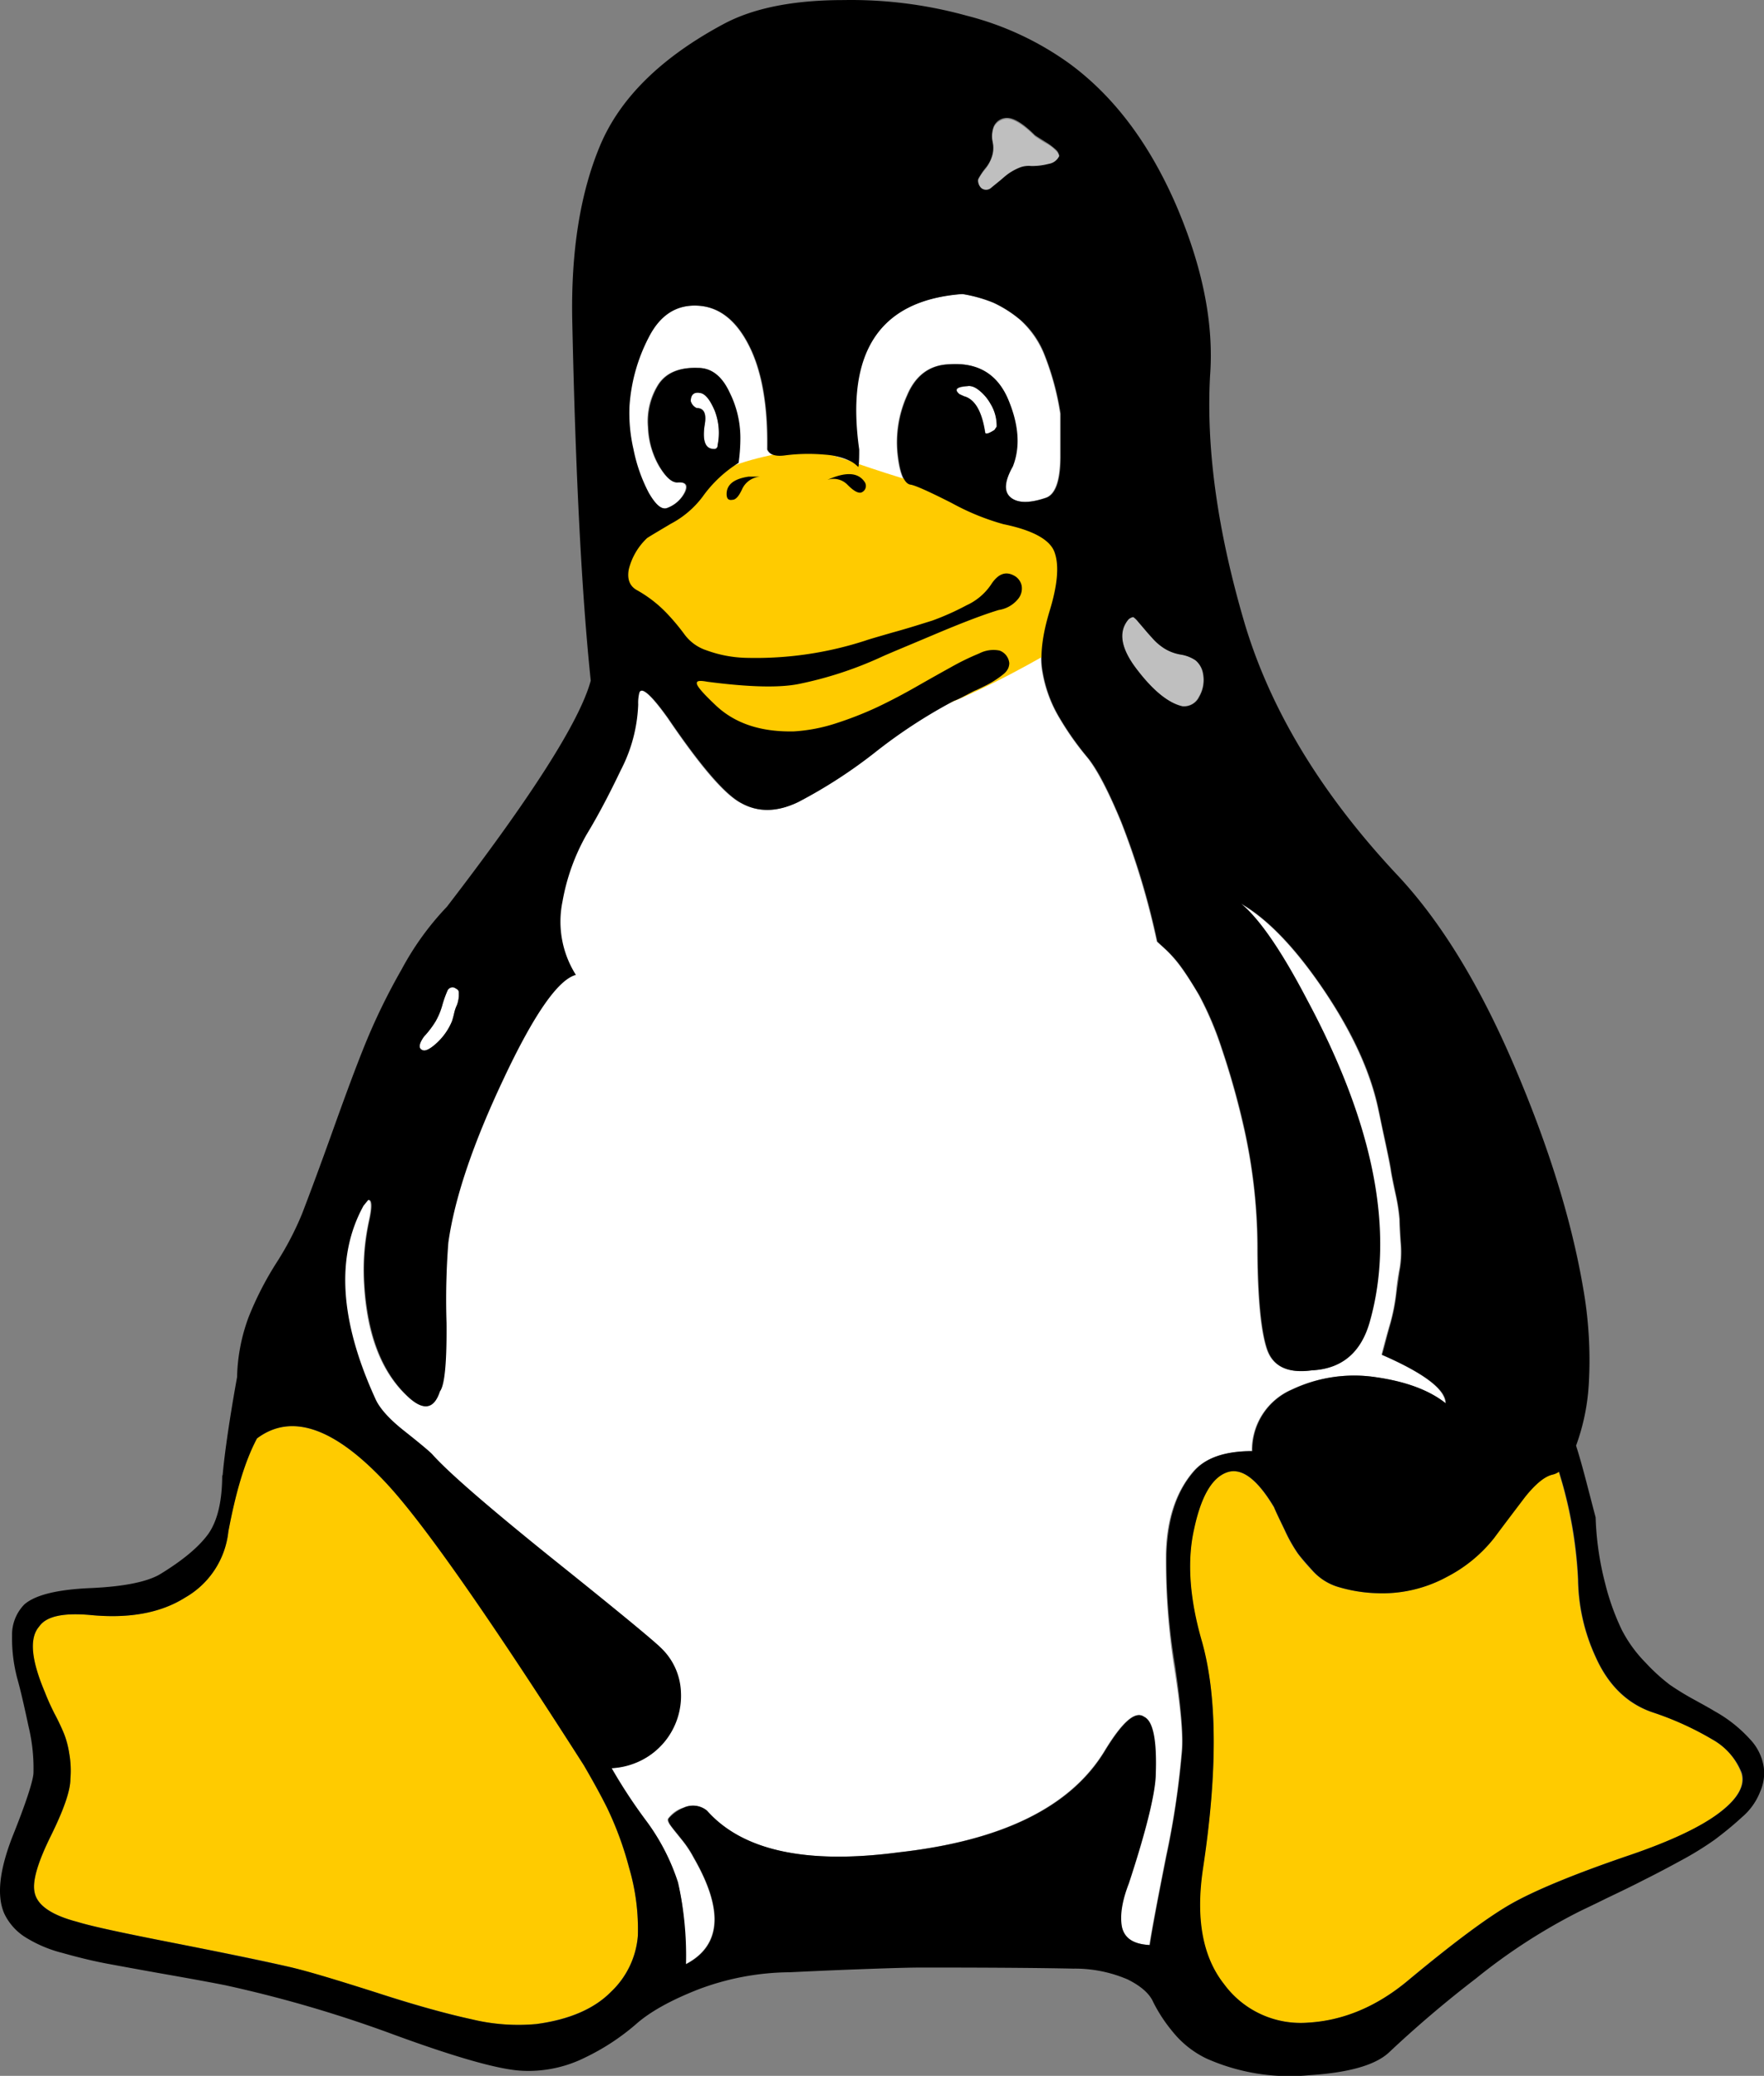 <svg xmlns="http://www.w3.org/2000/svg" viewBox="0 0 312.578 367.82">
  <rect x="0" y="0" width="312.578" height="367.82" fill="#808080" stroke="none"/>
  <defs>
    <style>
      .cls-1 {
        fill: #bfbfbf;
      }

      .cls-2 {
        fill: #fff;
      }

      .cls-3 {
        fill: #ffcb00;
      }
    </style>
  </defs>
  <g id="Group_1459" data-name="Group 1459" transform="translate(0.02 0.019)">
    <path id="Path_1643" data-name="Path 1643" class="cls-1" d="M272.126,45.257c.578-.449,1.284-1.027,2.247-1.862a10.981,10.981,0,0,1,3.082-1.862,4.468,4.468,0,0,1,1.862-.193,11.921,11.921,0,0,0,3.082-.385,2.731,2.731,0,0,0,1.862-1.413,1.905,1.905,0,0,0-.514-1.027,7.2,7.2,0,0,0-1.862-1.413c-.9-.514-1.541-.963-1.926-1.22-2.055-2.055-3.724-3.082-4.944-3.082a2.624,2.624,0,0,0-2.376,1.541,4.851,4.851,0,0,0-.193,2.7,4.366,4.366,0,0,1-.128,2.568,7.022,7.022,0,0,1-1.22,2.183,7.707,7.707,0,0,0-1.22,1.862c-.128.321.064.9.642,1.734A1.477,1.477,0,0,0,272.126,45.257Z" transform="translate(-96.578 -11.745)"/>
    <path id="Path_1644" data-name="Path 1644" class="cls-2" d="M240.583,304.365c.128-6.1,1.734-10.916,4.752-14.512,2.055-2.44,5.522-3.724,10.467-3.724a11.709,11.709,0,0,1,7.063-10.916,25.986,25.986,0,0,1,14.9-2.183q7.994,1.156,12.329,4.623c0-2.44-3.789-5.33-11.3-8.6.514-2.055,1.027-3.917,1.541-5.651a35.56,35.56,0,0,0,1.027-5.33,37.8,37.8,0,0,1,.642-4.431,20.253,20.253,0,0,0,.128-4.623c-.128-1.991-.193-3.339-.193-3.981a32.824,32.824,0,0,0-.706-4.495c-.514-2.312-.771-3.724-.835-4.238-.064-.449-.385-2.183-1.027-5.137s-.963-4.752-1.156-5.458q-2.023-9.824-9.632-21.19c-5.073-7.513-10.017-12.65-14.769-15.411,3.275,2.761,7.192,8.412,11.687,17.016q17.819,33.23,11.109,57.085c-1.477,5.458-4.944,8.348-10.274,8.6-4.238.578-6.871-.706-7.9-3.789s-1.605-8.8-1.67-17.145a96.2,96.2,0,0,0-2.376-21.961,140.229,140.229,0,0,0-3.981-14.191,59.069,59.069,0,0,0-3.981-9.375,54.2,54.2,0,0,0-3.211-5.009,22.023,22.023,0,0,0-2.7-3.082c-.9-.835-1.413-1.284-1.541-1.413a137.307,137.307,0,0,0-6.357-21.19c-2.312-5.586-4.366-9.439-6.036-11.494a49.448,49.448,0,0,1-4.816-6.806,23.45,23.45,0,0,1-3.082-8.219c-.514-2.89-.128-6.55,1.22-10.98s1.67-7.834.9-10.146-3.789-4.045-9.118-5.137c-2.055-.385-5.073-1.67-9.118-3.724s-6.485-3.146-7.32-3.275c-1.092-.128-1.862-1.926-2.247-5.33a20.231,20.231,0,0,1,1.67-10.467c1.477-3.532,3.981-5.394,7.384-5.522,5.073-.385,8.54,1.67,10.467,6.164s2.183,8.476.835,11.943c-1.477,2.568-1.67,4.431-.385,5.458,1.22,1.027,3.275,1.092,6.164.128,1.8-.514,2.7-3.018,2.7-7.384V102.29a47.929,47.929,0,0,0-2.761-10.274,16.98,16.98,0,0,0-4.3-6.293,21.3,21.3,0,0,0-4.816-3.082,24.981,24.981,0,0,0-5.522-1.541q-21.961,1.637-18.3,27.547,0,3.082-.193,3.082c-1.22-1.22-3.275-1.926-6.036-2.183a28.611,28.611,0,0,0-6.806.128c-1.734.257-2.761-.064-3.211-1.027q.193-11.751-3.275-18.493c-2.312-4.495-5.394-6.871-9.247-7-3.724-.128-6.55,1.734-8.54,5.651a30.776,30.776,0,0,0-3.4,12.2,31.242,31.242,0,0,0,.706,7.577,26.434,26.434,0,0,0,2.7,7.705c1.156,2.119,2.247,3.018,3.211,2.761a5.475,5.475,0,0,0,3.275-2.89c.514-1.22.064-1.8-1.413-1.67-.963,0-1.991-.963-3.211-2.954a15.022,15.022,0,0,1-1.926-6.871,12.045,12.045,0,0,1,1.862-7.577c1.348-2.055,3.724-3.018,7-2.89,2.312,0,4.174,1.413,5.522,4.3a17.862,17.862,0,0,1,1.926,8.027,30.252,30.252,0,0,1-.321,4.495,22.191,22.191,0,0,0-6.357,5.972,16.138,16.138,0,0,1-5.651,4.816c-2.7,1.605-4.11,2.44-4.238,2.568a12.183,12.183,0,0,0-3.211,5.522c-.321,1.8.193,3.018,1.541,3.724a23.922,23.922,0,0,1,5.137,3.981,38.707,38.707,0,0,1,3.275,3.917,8.232,8.232,0,0,0,3.788,2.7,21.892,21.892,0,0,0,7.32,1.348,62.93,62.93,0,0,0,20.933-3.082c.257-.128,1.862-.642,4.752-1.413,2.89-.835,5.265-1.541,7.063-2.119a36.67,36.67,0,0,0,6.036-2.7,10.488,10.488,0,0,0,4.3-3.6c1.22-1.926,2.568-2.44,4.11-1.67a2.625,2.625,0,0,1,1.348,1.734,2.86,2.86,0,0,1-.642,2.44,5.452,5.452,0,0,1-3.4,1.926c-2.761.835-6.614,2.312-11.622,4.431s-8.091,3.467-9.375,3.981c-6.036,2.568-10.788,4.174-14.383,4.687-3.4.706-8.861.578-16.246-.385-1.348-.257-1.991-.128-1.862.385.128.578,1.284,1.862,3.467,3.917,3.4,3.146,8.027,4.687,13.741,4.495a32.415,32.415,0,0,0,7.384-1.413,58.886,58.886,0,0,0,7.384-2.89c2.312-1.092,4.623-2.312,6.871-3.6s4.3-2.44,6.164-3.467a43.772,43.772,0,0,1,5.009-2.44,5.486,5.486,0,0,1,3.6-.514,2.635,2.635,0,0,1,1.734,2.247,2.522,2.522,0,0,1-.193.9,2.362,2.362,0,0,1-.835,1.027,14.81,14.81,0,0,1-1.22.9,15.431,15.431,0,0,1-1.734,1.027c-.771.385-1.348.706-1.862.9s-1.156.578-2.055,1.027a10.885,10.885,0,0,1-1.926.9,91.785,91.785,0,0,0-13.87,9.054,84.677,84.677,0,0,1-13.677,8.861c-3.724,1.8-7.063,1.862-10.081.193-2.89-1.477-7.192-6.485-12.971-15.026-3.018-4.238-4.752-5.715-5.137-4.495a7.519,7.519,0,0,0-.193,2.055,27.576,27.576,0,0,1-3.082,11.622c-2.055,4.3-4.045,8.091-6.036,11.366a35.845,35.845,0,0,0-4.3,11.943,17.332,17.332,0,0,0,2.376,12.971c-3.146.835-7.449,7-12.842,18.493s-8.669,21.126-9.76,28.96c-.257,2.44-.385,7.192-.321,14.191s-.321,11.044-1.156,12.136c-1.092,3.275-3.082,3.467-5.972.642-4.366-4.238-6.871-10.659-7.384-19.328a40.864,40.864,0,0,1,.835-11.494c.578-2.568.449-3.853-.193-3.724l-.835,1.027q-7.416,13.388,2.055,34.1c.706,1.67,2.376,3.6,5.137,5.779s4.366,3.532,4.944,4.11c2.761,3.146,9.889,9.375,21.383,18.557,11.494,9.247,17.851,14.448,19.135,15.732a11.36,11.36,0,0,1,3.6,7.834,12.922,12.922,0,0,1-2.89,8.861c-2.119,2.761-5.265,4.3-9.375,4.688a92.673,92.673,0,0,0,5.972,9.118,36.988,36.988,0,0,1,5.779,11.109c.963,3.339,1.413,8.155,1.413,14.512,6.293-3.275,6.806-9.568,1.413-18.878a19.358,19.358,0,0,0-2.183-3.275c-.9-1.092-1.541-1.926-1.926-2.44-.385-.578-.578-.963-.385-1.22a5.2,5.2,0,0,1,2.7-1.926,3.884,3.884,0,0,1,4.11.514q9.439,10.691,34.1,7.384c18.236-2.055,30.308-8.026,36.344-17.851,3.146-5.2,5.458-7.256,7-6.164,1.67.835,2.312,4.366,2.055,10.659-.128,3.4-1.734,9.7-4.752,18.878-1.22,3.146-1.669,5.715-1.22,7.705.385,1.991,2.055,3.018,4.944,3.211.385-2.633,1.413-7.9,2.954-15.8a142.054,142.054,0,0,0,2.761-18.493c.257-2.89-.193-7.9-1.348-15.09A123.376,123.376,0,0,1,240.583,304.365ZM165.519,115.582q-.963,1.926-1.734,1.926c-.706.128-1.027-.193-1.027-1.027,0-1.605,1.284-2.633,3.917-3.082h2.055A3.746,3.746,0,0,0,165.519,115.582Zm21.062.771c-.578.128-1.348-.321-2.376-1.348a3.315,3.315,0,0,0-3.6-.9q4.912-2.215,6.55.385A1.2,1.2,0,0,1,186.58,116.352Z" transform="translate(-34.019 -29.031)"/>
    <path id="Path_1645" data-name="Path 1645" class="cls-3" d="M110.785,461.121c-1.348-2.7-2.761-5.137-4.11-7.513q-24.85-39.009-34.739-49.7-13.966-15.122-23.181-8.219c-2.312,4.3-3.917,10.017-5.073,16.5a15.471,15.471,0,0,1-7.641,11.687c-4.366,2.761-10.081,3.789-17.016,3.082-4.687-.385-7.577.257-8.861,2.055-1.8,2.055-1.477,5.972,1.027,11.687a28.9,28.9,0,0,0,1.67,3.724c.835,1.605,1.413,2.89,1.734,3.66a18.888,18.888,0,0,1,.9,3.467,17.6,17.6,0,0,1,.193,4.495c0,2.055-1.156,5.394-3.467,10.081-2.312,4.623-3.275,7.962-2.89,9.889.385,2.312,2.954,4.11,7.577,5.33,2.761.835,8.54,2.055,17.337,3.789,8.861,1.734,15.668,3.082,20.419,4.238,3.275.835,8.348,2.312,15.218,4.495s12.521,3.789,16.952,4.752a34.835,34.835,0,0,0,11.43.835c5.908-.835,10.274-2.761,13.228-5.715a15.44,15.44,0,0,0,4.752-9.889,38.043,38.043,0,0,0-1.541-12.008A58.362,58.362,0,0,0,110.785,461.121Z" transform="translate(-3.237 -140.838)"/>
    <path id="Path_1646" data-name="Path 1646" class="cls-2" d="M194.71,118.25a.576.576,0,0,0,.642-.642,10.876,10.876,0,0,0-.514-6.164c-.771-1.8-1.541-2.825-2.376-3.082-1.22-.257-1.862.193-1.862,1.413a1.844,1.844,0,0,0,1.027,1.22c1.348,0,1.862,1.027,1.413,3.082C192.655,116.9,193.168,118.25,194.71,118.25Z" transform="translate(-68.219 -38.762)"/>
    <path id="Path_1647" data-name="Path 1647" class="cls-3" d="M420.917,453.5a48.6,48.6,0,0,0-10.595-4.816c-4.495-1.477-7.9-4.816-10.146-9.889a33.493,33.493,0,0,1-3.082-13.677v.064a77.563,77.563,0,0,0-3.4-19.135,4.561,4.561,0,0,1-1.156.514c-1.348.257-2.954,1.605-4.816,3.917s-3.724,4.752-5.522,7.32a25.587,25.587,0,0,1-8.348,6.871,24.055,24.055,0,0,1-12.521,2.89,26.909,26.909,0,0,1-6.485-1.027,9.937,9.937,0,0,1-4.623-2.761,30.328,30.328,0,0,1-2.761-3.211,26.762,26.762,0,0,1-2.376-4.238c-.963-1.991-1.541-3.339-1.862-3.981-3.018-5.073-5.843-7.128-8.412-6.164-2.633.963-4.495,4.3-5.779,10.081-1.22,5.779-.771,12.393,1.413,19.906q4.142,14.351.193,40.068c-1.348,8.926-.128,15.8,3.724,20.612a16.959,16.959,0,0,0,14.961,6.806c6.164-.321,12.008-2.761,17.466-7.32,8.091-6.742,14.191-11.237,18.365-13.677,4.174-2.376,11.237-5.33,21.254-8.733q10.884-3.66,15.8-7.513c3.275-2.5,4.559-4.88,3.789-7.063A11.113,11.113,0,0,0,420.917,453.5Z" transform="translate(-117.522 -145.284)"/>
    <path id="Path_1648" data-name="Path 1648" class="cls-1" d="M320.263,185.987a2.86,2.86,0,0,0,2.954-1.67,5.629,5.629,0,0,0,.706-4.11,4.1,4.1,0,0,0-1.348-2.376,6.23,6.23,0,0,0-2.7-1.027,6.794,6.794,0,0,1-2.954-1.156,6.684,6.684,0,0,1-1.926-1.67,20.953,20.953,0,0,1-1.413-1.605q-.482-.578-1.156-1.348a4.711,4.711,0,0,0-.835-.835c-.128-.064-.385.064-.835.321-1.926,2.183-1.413,5.137,1.413,8.925C315.126,183.29,317.759,185.473,320.263,185.987Z" transform="translate(-110.811 -60.909)"/>
    <path id="Path_1649" data-name="Path 1649" class="cls-2" d="M116.376,283.587c.514.128,1.413-.321,2.568-1.413a10.491,10.491,0,0,0,2.568-3.724c.128-.385.257-.9.385-1.413a6.925,6.925,0,0,1,.385-1.22,3.384,3.384,0,0,0,.321-.963,4.42,4.42,0,0,0,.128-.835v-.642a.729.729,0,0,0-.193-.514,1.854,1.854,0,0,0-.642-.385.963.963,0,0,0-1.22.642,18.5,18.5,0,0,0-.9,2.568,9.381,9.381,0,0,1-1.156,2.761,16.628,16.628,0,0,1-2.055,2.7C115.605,282.5,115.541,283.331,116.376,283.587Z" transform="translate(-41.448 -97.508)"/>
    <path id="Path_1650" data-name="Path 1650" class="cls-2" d="M267.8,107.142c-.835-.514-1.413-.771-1.862-.578-1.926.128-2.376.578-1.413,1.413.257.128.514.257.835.385,1.926.578,3.146,2.7,3.724,6.357,0,.385.578.257,1.669-.385l.385-.578a7.36,7.36,0,0,0-1.027-3.981A7.967,7.967,0,0,0,267.8,107.142Z" transform="translate(-94.5 -38.121)"/>
    <path id="Path_1651" data-name="Path 1651" class="cls-3" d="M249.761,157.319c-31.079,18.814-58.69,26.52-77.119,4.238L165.9,123.8c2.055,12.136,7.834,16.053,15.86,9.054,0-2.055,4.174-7,21.254-9.054,9.76,2.633,24.85,9.889,46.746,10.338Z" transform="translate(-59.379 -44.312)"/>
    <g id="Group_1458" data-name="Group 1458" transform="translate(-0.02 -0.019)">
      <path id="Path_1652" data-name="Path 1652" d="M200.5,134.582c0,.835.321,1.156,1.027,1.027q.867,0,1.734-1.926a3.83,3.83,0,0,1,3.211-2.183h-2.055C201.784,131.885,200.5,132.913,200.5,134.582Z" transform="translate(-71.742 -47.049)"/>
      <path id="Path_1653" data-name="Path 1653" d="M228.3,131.832a3.433,3.433,0,0,1,3.6.9c1.027,1.027,1.8,1.477,2.376,1.348a1.239,1.239,0,0,0,.642-1.862C233.758,130.484,231.575,130.355,228.3,131.832Z" transform="translate(-81.691 -46.803)"/>
      <path id="Path_1654" data-name="Path 1654" d="M312.513,313.091a9.132,9.132,0,0,0-2.44-4.944,24.366,24.366,0,0,0-6.357-5.009c-.385-.257-1.541-.9-3.4-1.926a48.861,48.861,0,0,1-4.431-2.7,33.2,33.2,0,0,1-4.3-3.917,23.687,23.687,0,0,1-4.238-5.843,42.886,42.886,0,0,1-2.954-8.283,52.759,52.759,0,0,1-1.67-11.622h0c-1.541-5.843-2.376-9.311-3.467-12.714a37.989,37.989,0,0,0,2.247-10.788,73.275,73.275,0,0,0-1.027-17.337c-2.055-11.943-6.1-24.979-12.2-39.234s-12.907-25.364-20.419-33.454q-20.323-21.575-27.29-44.756Q213.338,86.1,214.4,66.581c.706-9.311-1.348-19.392-6.036-30.308-4.752-10.916-10.98-19.2-18.814-24.979a53.685,53.685,0,0,0-18.3-8.54A76.733,76.733,0,0,0,149.479-.007c-8.925,0-16.053,1.413-21.383,4.3q-16.47,8.861-21.768,21.447c-3.532,8.412-5.2,18.814-4.944,31.143q.867,40.646,3.275,63.7-2.89,10.691-25.492,40.068a50.706,50.706,0,0,0-8.027,11.109,110.784,110.784,0,0,0-6.164,12.521c-1.541,3.724-3.532,9.054-6.036,16.053s-4.366,11.943-5.458,14.769a53.676,53.676,0,0,1-4.495,8.6,57.188,57.188,0,0,0-4.944,9.632A32.439,32.439,0,0,0,41.988,244S40,254.723,39.419,261.529c0-.064-.064-.193-.064-.257,0,4.687-.835,8.155-2.44,10.467-1.67,2.312-4.495,4.688-8.6,7.192-2.312,1.348-6.421,2.183-12.329,2.44s-9.76,1.22-11.687,2.89a7.67,7.67,0,0,0-2.183,5.522,27.932,27.932,0,0,0,.9,7.513c.706,2.5,1.348,5.458,2.055,8.733a31.371,31.371,0,0,1,.835,8.219c-.128,1.477-1.348,5.265-3.724,11.173C-.136,331.392-.649,335.951.763,339.1a10.137,10.137,0,0,0,3.467,3.981,23.136,23.136,0,0,0,6.871,2.954q4.431,1.252,8.091,1.926c2.44.449,5.908,1.092,10.274,1.862s7.9,1.413,10.467,1.926a223.349,223.349,0,0,1,29.987,8.8c11.237,4.11,18.814,6.229,22.8,6.357a22.481,22.481,0,0,0,10.98-2.376,40.511,40.511,0,0,0,8.925-5.843q3.66-3.275,10.98-6.164a46.664,46.664,0,0,1,16.31-3.082c2.761-.128,6.678-.321,11.879-.514s9.118-.321,11.687-.321c11.751,0,20.676.064,26.712.193a23.574,23.574,0,0,1,9.632,1.926c2.312,1.156,3.853,2.5,4.495,3.981a27.1,27.1,0,0,0,3.4,5.2,17.3,17.3,0,0,0,6.036,4.816,36.271,36.271,0,0,0,18.3,2.954c7-.449,11.622-1.8,14-3.981a200.57,200.57,0,0,1,15.475-13.163,102.526,102.526,0,0,1,17.594-11.494c1.092-.578,2.954-1.413,5.522-2.7,2.568-1.22,4.816-2.312,6.55-3.211,1.8-.9,3.917-1.991,6.485-3.4a56.526,56.526,0,0,0,6.164-3.789c1.541-1.156,3.211-2.5,4.816-3.981a11.324,11.324,0,0,0,3.211-4.495A8.071,8.071,0,0,0,312.513,313.091Zm-112.5-203.424c.385-.257.706-.385.835-.321a4.524,4.524,0,0,1,.835.835l1.156,1.348c.321.385.835.963,1.413,1.605a11.169,11.169,0,0,0,1.926,1.67,8.125,8.125,0,0,0,2.954,1.156,6.579,6.579,0,0,1,2.7,1.027,3.9,3.9,0,0,1,1.348,2.376,6.023,6.023,0,0,1-.706,4.11,3,3,0,0,1-2.954,1.67c-2.44-.578-5.137-2.7-8.027-6.485C198.537,114.869,198.087,111.851,200.014,109.668ZM173.3,31.714a13.677,13.677,0,0,1,1.22-1.862,5.892,5.892,0,0,0,1.22-2.183,4.96,4.96,0,0,0,.128-2.568,4.851,4.851,0,0,1,.193-2.7,2.551,2.551,0,0,1,2.376-1.541c1.22,0,2.89,1.027,4.944,3.082.385.257,1.092.706,1.926,1.22a11.3,11.3,0,0,1,1.862,1.413,1.905,1.905,0,0,1,.514,1.027,2.449,2.449,0,0,1-1.862,1.413,11.921,11.921,0,0,1-3.082.385,4.468,4.468,0,0,0-1.862.193,9.66,9.66,0,0,0-3.082,1.862c-.963.835-1.734,1.413-2.247,1.862a1.35,1.35,0,0,1-1.67,0A1.9,1.9,0,0,1,173.3,31.714ZM75.121,183.64a16.627,16.627,0,0,0,2.055-2.7,14.883,14.883,0,0,0,1.156-2.761,18.507,18.507,0,0,1,.9-2.568.989.989,0,0,1,1.22-.642,5.646,5.646,0,0,1,.642.385.729.729,0,0,1,.193.514v.642a6.744,6.744,0,0,1-.128.835,4.241,4.241,0,0,1-.321.963,6.925,6.925,0,0,0-.385,1.22,13.984,13.984,0,0,1-.385,1.413,11.089,11.089,0,0,1-2.568,3.724c-1.156,1.092-2.055,1.605-2.568,1.413C74.094,185.823,74.158,184.988,75.121,183.64Zm37.885,159.374a15.272,15.272,0,0,1-4.752,9.889c-2.954,3.018-7.384,4.944-13.228,5.715a35.043,35.043,0,0,1-11.43-.835c-4.431-.963-10.081-2.5-16.952-4.752-6.871-2.183-11.879-3.724-15.218-4.495Q44.2,346.9,31.007,344.3c-8.861-1.734-14.64-2.954-17.337-3.789-4.687-1.22-7.192-3.018-7.577-5.33-.385-1.926.578-5.2,2.89-9.889s3.467-8.027,3.467-10.081a17.6,17.6,0,0,0-.193-4.495,16.4,16.4,0,0,0-.9-3.467,39.542,39.542,0,0,0-1.734-3.66c-.835-1.67-1.348-2.89-1.67-3.724-2.44-5.779-2.825-9.632-1.027-11.687,1.22-1.8,4.174-2.44,8.861-2.055,7,.706,12.65-.321,17.016-3.082a15.3,15.3,0,0,0,7.641-11.687c1.22-6.421,2.761-12.136,5.073-16.5q9.247-6.935,23.181,8.219,9.824,10.691,34.739,49.7c1.348,2.312,2.761,4.816,4.11,7.513a59.309,59.309,0,0,1,3.917,10.659A38.422,38.422,0,0,1,113.006,343.014Zm96.447-32.684a154.25,154.25,0,0,1-2.761,18.493c-1.605,7.962-2.568,13.228-2.954,15.8-2.89-.128-4.495-1.22-4.944-3.211-.385-1.991,0-4.559,1.22-7.705,3.018-9.182,4.559-15.475,4.752-18.878.257-6.293-.385-9.889-2.055-10.659-1.541-1.092-3.853.963-7,6.164-6.036,9.889-18.172,15.8-36.344,17.851q-24.657,3.275-34.1-7.384a3.884,3.884,0,0,0-4.11-.514,6.919,6.919,0,0,0-2.7,1.926c-.128.257,0,.706.385,1.22.385.578,1.092,1.348,1.926,2.44a19.357,19.357,0,0,1,2.183,3.275c5.33,9.311,4.88,15.6-1.413,18.878a59.313,59.313,0,0,0-1.413-14.512,37.746,37.746,0,0,0-5.779-11.109,92.673,92.673,0,0,1-5.972-9.118,13.024,13.024,0,0,0,9.375-4.687,12.822,12.822,0,0,0,2.89-8.861,11.36,11.36,0,0,0-3.6-7.834c-1.22-1.22-7.577-6.485-19.135-15.732Q80.675,262.3,76.534,257.612c-.578-.578-2.183-1.926-4.944-4.11s-4.431-4.11-5.137-5.779q-9.439-20.708-2.055-34.1l.835-1.027c.706-.128.771,1.092.193,3.724a40.864,40.864,0,0,0-.835,11.494c.578,8.6,3.018,15.09,7.384,19.328,2.89,2.89,4.88,2.7,5.972-.642q1.252-1.637,1.156-12.136a130.309,130.309,0,0,1,.321-14.191q1.637-11.751,9.76-28.96c5.394-11.494,9.7-17.658,12.842-18.493a17.629,17.629,0,0,1-2.376-12.971,36.923,36.923,0,0,1,4.3-11.943c1.991-3.275,3.981-7.063,6.036-11.366a27.343,27.343,0,0,0,3.082-11.622,7.519,7.519,0,0,1,.193-2.055c.385-1.22,2.119.257,5.137,4.495,5.779,8.476,10.081,13.485,12.971,15.026,3.018,1.67,6.357,1.605,10.081-.193a87.572,87.572,0,0,0,13.677-8.861A91.784,91.784,0,0,1,169,124.179a14.406,14.406,0,0,0,1.926-.9c.9-.449,1.541-.835,2.055-1.027.449-.193,1.092-.514,1.862-.9a15.428,15.428,0,0,0,1.734-1.027,14.812,14.812,0,0,0,1.22-.9,2.943,2.943,0,0,0,.835-1.027,2.521,2.521,0,0,0,.193-.9,2.635,2.635,0,0,0-1.734-2.247,5.486,5.486,0,0,0-3.6.514,44.155,44.155,0,0,0-5.009,2.44q-2.793,1.541-6.164,3.467c-2.247,1.284-4.559,2.5-6.871,3.6a63.035,63.035,0,0,1-7.384,2.89,29.806,29.806,0,0,1-7.384,1.413c-5.779.128-10.338-1.348-13.741-4.495-2.183-2.055-3.339-3.339-3.467-3.917s.449-.642,1.862-.385c7.384.963,12.778,1.092,16.246.385a67.026,67.026,0,0,0,14.384-4.687c1.22-.578,4.366-1.862,9.375-3.981s8.861-3.6,11.622-4.431a5.451,5.451,0,0,0,3.4-1.926,2.905,2.905,0,0,0,.642-2.44,2.625,2.625,0,0,0-1.348-1.734c-1.541-.835-2.89-.257-4.11,1.67a10.488,10.488,0,0,1-4.3,3.6,46.587,46.587,0,0,1-6.036,2.7c-1.862.578-4.238,1.348-7.063,2.119-2.89.835-4.431,1.284-4.752,1.413a62.931,62.931,0,0,1-20.933,3.082,21.891,21.891,0,0,1-7.32-1.348,7.9,7.9,0,0,1-3.789-2.7,38.705,38.705,0,0,0-3.275-3.917,22.443,22.443,0,0,0-5.137-3.981c-1.348-.706-1.862-1.926-1.541-3.724a11.339,11.339,0,0,1,3.211-5.522c.128-.128,1.541-.963,4.238-2.568a16.825,16.825,0,0,0,5.651-4.816,22.191,22.191,0,0,1,6.357-5.972,31.179,31.179,0,0,0,.321-4.495,18.054,18.054,0,0,0-1.926-8.027c-1.348-2.89-3.211-4.3-5.522-4.3-3.275-.128-5.586.835-7,2.89a12.47,12.47,0,0,0-1.862,7.577,14.8,14.8,0,0,0,1.926,6.871c1.156,1.991,2.247,2.954,3.211,2.954,1.477-.128,1.991.385,1.413,1.67a5.921,5.921,0,0,1-3.275,2.89c-.963.257-1.991-.642-3.211-2.761a28.452,28.452,0,0,1-2.7-7.705,28.314,28.314,0,0,1-.706-7.577,30.776,30.776,0,0,1,3.4-12.2c1.991-3.917,4.816-5.779,8.54-5.651,3.853.128,6.935,2.44,9.247,7q3.467,6.742,3.275,18.493c.385.963,1.477,1.284,3.211,1.027a32.491,32.491,0,0,1,6.806-.128c2.825.193,4.816.9,6.036,2.183q.193,0,.193-3.082c-2.44-17.273,3.6-26.455,18.3-27.547a24.981,24.981,0,0,1,5.522,1.541,21.3,21.3,0,0,1,4.816,3.082,15.785,15.785,0,0,1,4.3,6.293,47.929,47.929,0,0,1,2.761,10.274v7.577c0,4.366-.9,6.871-2.7,7.384-2.89.963-4.944.9-6.164-.128s-1.092-2.825.385-5.458c1.348-3.4,1.092-7.384-.835-11.943-1.926-4.495-5.394-6.55-10.467-6.164-3.4.128-5.908,1.991-7.384,5.522a20.231,20.231,0,0,0-1.67,10.467c.385,3.4,1.156,5.2,2.247,5.33q1.252.193,7.32,3.275a42.7,42.7,0,0,0,9.118,3.724c5.33,1.092,8.412,2.825,9.118,5.137.771,2.312.449,5.715-.9,10.146s-1.8,8.091-1.22,10.98a23.449,23.449,0,0,0,3.082,8.219,53.685,53.685,0,0,0,4.816,6.806c1.734,2.055,3.724,5.908,6.036,11.494a133.06,133.06,0,0,1,6.357,21.19c.128.128.642.578,1.541,1.413a22.025,22.025,0,0,1,2.7,3.082c.9,1.22,1.926,2.89,3.211,5.009a56.543,56.543,0,0,1,3.981,9.375,140.236,140.236,0,0,1,3.981,14.191,99.95,99.95,0,0,1,2.376,21.961c.064,8.348.642,14.062,1.67,17.145s3.66,4.366,7.9,3.789c5.33-.257,8.733-3.146,10.274-8.6q6.742-23.791-11.109-57.085c-4.495-8.6-8.412-14.319-11.687-17.016,4.816,2.761,9.7,7.9,14.769,15.411s8.283,14.576,9.632,21.19c.128.706.514,2.5,1.156,5.458s.963,4.687,1.027,5.137.321,1.862.835,4.238a34.371,34.371,0,0,1,.706,4.495c0,.706.064,1.991.193,3.981a17.107,17.107,0,0,1-.128,4.623c-.193,1.092-.385,2.568-.642,4.431a35.561,35.561,0,0,1-1.027,5.33c-.514,1.734-.963,3.6-1.541,5.651,7.513,3.275,11.3,6.164,11.3,8.6q-4.334-3.467-12.329-4.623a25.543,25.543,0,0,0-14.9,2.183A11.645,11.645,0,0,0,221.91,257.1c-4.944,0-8.412,1.22-10.467,3.724-3.018,3.532-4.559,8.412-4.752,14.512a111.087,111.087,0,0,0,1.541,19.906C209.26,302.432,209.71,307.441,209.453,310.33ZM123.408,72.3a2.018,2.018,0,0,1-1.027-1.22c0-1.22.642-1.734,1.862-1.413.835.257,1.605,1.284,2.376,3.082a10.876,10.876,0,0,1,.514,6.164.576.576,0,0,1-.642.642c-1.477,0-2.055-1.348-1.67-4.11C125.206,73.324,124.757,72.3,123.408,72.3Zm53.168,3.275-.385.578c-1.092.706-1.67.835-1.67.385-.578-3.724-1.8-5.843-3.724-6.357-.257-.128-.578-.257-.835-.385-.963-.835-.514-1.284,1.413-1.413a2.59,2.59,0,0,1,1.862.578,8.179,8.179,0,0,1,2.247,2.568A7.369,7.369,0,0,1,176.576,75.571ZM304.743,321.118q-4.912,3.756-15.8,7.513c-10.017,3.4-17.08,6.357-21.254,8.733s-10.274,6.935-18.365,13.677c-5.458,4.495-11.3,6.935-17.466,7.32a16.822,16.822,0,0,1-14.961-6.806c-3.853-4.88-5.073-11.751-3.724-20.612q3.853-25.621-.193-40.068c-2.183-7.513-2.7-14.191-1.413-19.906,1.22-5.779,3.146-9.118,5.779-10.081,2.568-.963,5.394,1.092,8.412,6.164.257.706.9,1.991,1.862,3.981A26.757,26.757,0,0,0,230,275.271c.642.835,1.541,1.862,2.761,3.211a9.937,9.937,0,0,0,4.623,2.761,26.392,26.392,0,0,0,6.485,1.027,23.908,23.908,0,0,0,12.521-2.89,25.587,25.587,0,0,0,8.348-6.871c1.862-2.5,3.724-4.944,5.522-7.32,1.862-2.312,3.467-3.6,4.816-3.917a3.056,3.056,0,0,0,1.156-.514,74.687,74.687,0,0,1,3.4,19.135v-.064a33.722,33.722,0,0,0,3.082,13.677c2.247,5.073,5.651,8.348,10.145,9.889a55.547,55.547,0,0,1,10.6,4.816,11.811,11.811,0,0,1,5.137,5.843C309.3,316.238,308.018,318.614,304.743,321.118Z" transform="translate(0.02 0.019)"/>
    </g>
  </g>
</svg>
